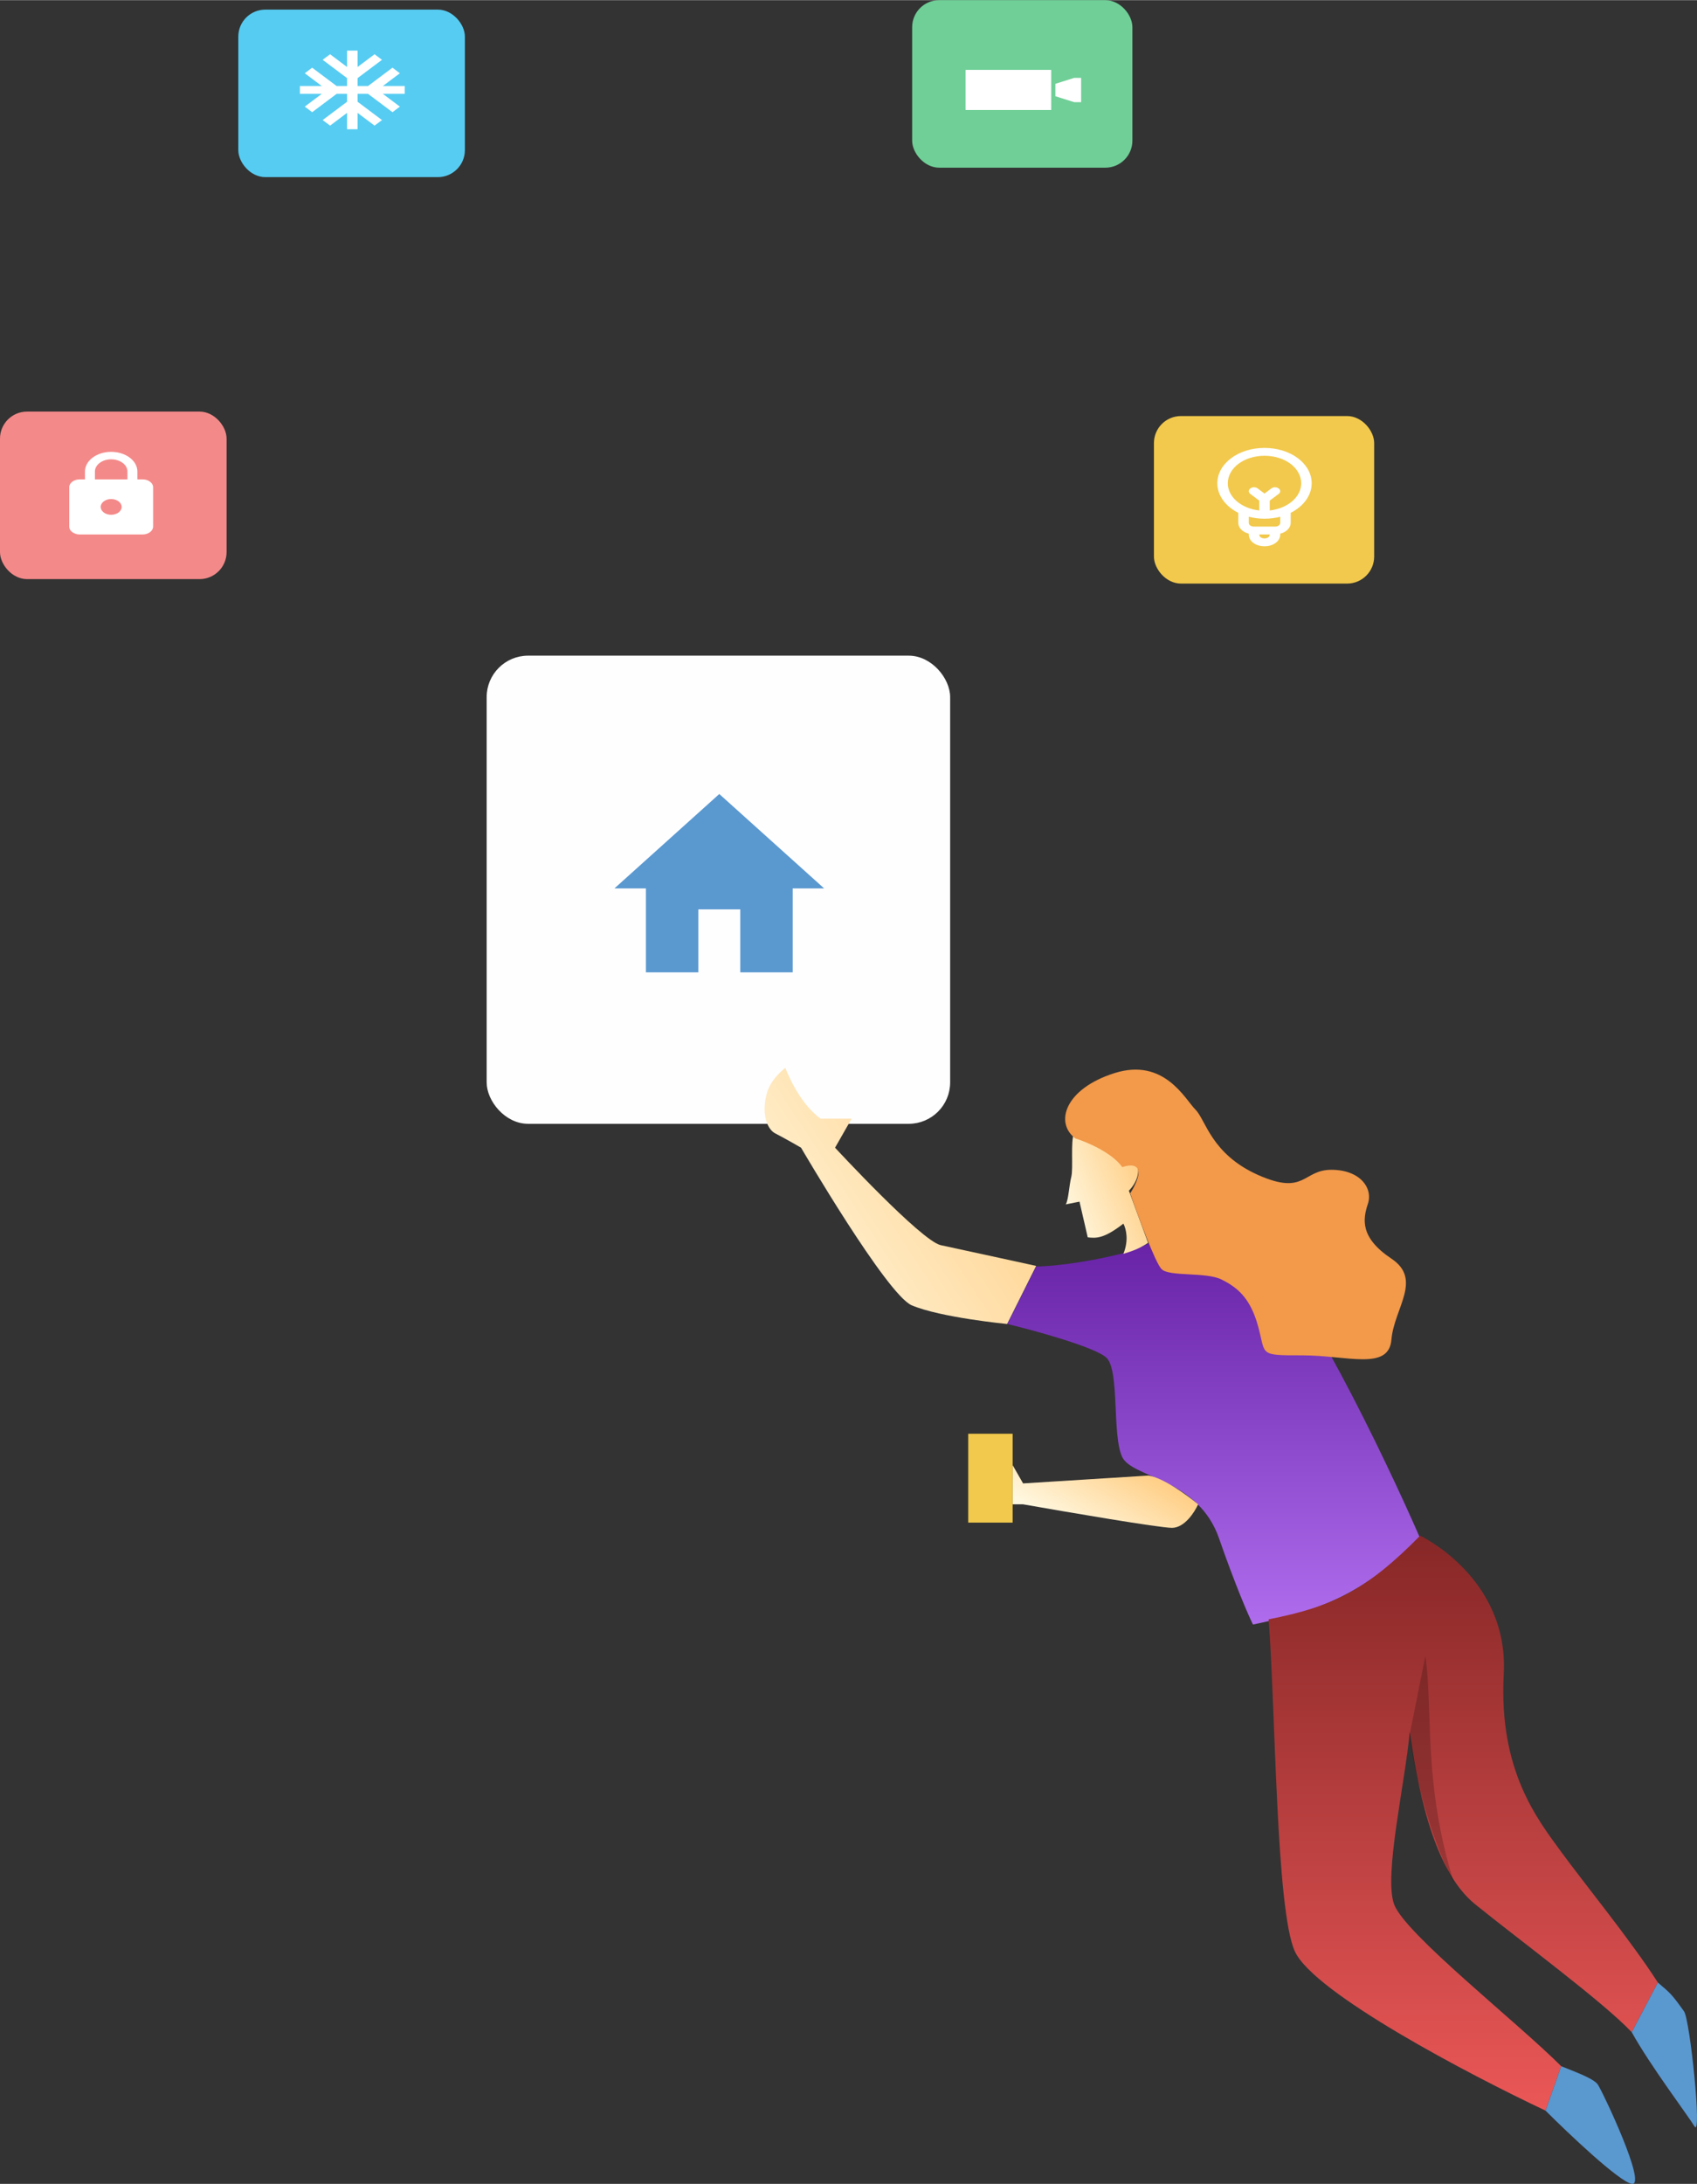 <?xml version="1.0" encoding="UTF-8"?>
<!DOCTYPE svg PUBLIC "-//W3C//DTD SVG 1.1//EN" "http://www.w3.org/Graphics/SVG/1.1/DTD/svg11.dtd">
<!-- Creator: CorelDRAW -->
<svg xmlns="http://www.w3.org/2000/svg" xml:space="preserve" width="1016px" height="1307px" style="shape-rendering:geometricPrecision; text-rendering:geometricPrecision; image-rendering:optimizeQuality; fill-rule:evenodd; clip-rule:evenodd"
viewBox="0 0 1015.35 1305.98"
 xmlns:xlink="http://www.w3.org/1999/xlink">
 <rect x="0" y="0" width="1015.35" height="1305.98" fill="#333333" stroke="none"/>
 <defs>
  <style type="text/css">
   <![CDATA[
    .str0 {stroke:#FEFEFE;stroke-width:2.36}
    .str2 {stroke:#56CCF2;stroke-width:2.36}
    .str3 {stroke:#6FCF97;stroke-width:2.36}
    .str4 {stroke:#F2C94C;stroke-width:2.36}
    .str1 {stroke:#F48989;stroke-width:2.36}
    .fil8 {fill:none}
    .fil0 {fill:#FEFEFE}
    .fil2 {fill:#56CCF2}
    .fil5 {fill:#5A98D0}
    .fil3 {fill:#6FCF97}
    .fil13 {fill:#F2994A}
    .fil4 {fill:#F2C94C}
    .fil1 {fill:#F48989}
    .fil6 {fill:white}
    .fil7 {fill:black;fill-opacity:0}
    .fil15 {fill:black;fill-opacity:0.2}
    .fil10 {fill:url(#id2)}
    .fil11 {fill:url(#id3)}
    .fil9 {fill:url(#id4)}
    .fil12 {fill:url(#id5)}
    .fil14 {fill:url(#id6)}
   ]]>
  </style>
   <clipPath id="id0">
    <path d="M28.881 324.248l75.279 0 0 -56.463 -75.279 0 0 56.463 0 0z"/>
   </clipPath>
   <clipPath id="id1">
    <path d="M28.881 324.248l75.279 0 0 -56.463 -75.279 0 0 56.463 0 0z"/>
   </clipPath>
  <linearGradient id="id2" gradientUnits="userSpaceOnUse" x1="726.235" y1="713.576" x2="726.235" y2="971.468">
   <stop offset="0" style="stop-color:#5E199D"/>
   <stop offset="1" style="stop-color:#AF6CED"/>
  </linearGradient>
  <linearGradient id="id3" gradientUnits="userSpaceOnUse" x1="875.501" y1="918.326" x2="875.501" y2="1262.18">
   <stop offset="0" style="stop-color:#872727"/>
   <stop offset="1" style="stop-color:#EB5757"/>
  </linearGradient>
  <linearGradient id="id4" gradientUnits="userSpaceOnUse" x1="622.932" y1="659.309" x2="452.223" y2="770.972">
   <stop offset="0" style="stop-color:#FFCC80"/>
   <stop offset="1" style="stop-color:#FFF8E1"/>
  </linearGradient>
  <linearGradient id="id5" gradientUnits="userSpaceOnUse" xlink:href="#id4" x1="688.491" y1="703.528" x2="636.124" y2="723.723">
  </linearGradient>
  <linearGradient id="id6" gradientUnits="userSpaceOnUse" xlink:href="#id4" x1="675.377" y1="870.517" x2="647.363" y2="919.247">
  </linearGradient>
 </defs>
 <g id="Layer_x0020_1">
  <rect class="fil0 str0" x="292.357" y="393.213" width="274.958" height="277.612" rx="23.601" ry="23.601"/>
  <rect class="fil1 str1" x="1.18" y="247.243" width="133.212" height="97.828" rx="14.986" ry="14.986"/>
  <rect class="fil2 str2" x="143.759" y="6.835" width="133.212" height="97.828" rx="14.986" ry="14.986"/>
  <rect class="fil3 str3" x="546.943" y="1.18" width="129.411" height="97.828" rx="14.986" ry="14.986"/>
  <rect class="fil4 str4" x="691.603" y="249.913" width="129.411" height="97.828" rx="14.986" ry="14.986"/>
 </g>
 <g id="Layer_x0020_1_0">
  <polygon class="fil5" points="417.821,581.411 417.821,543.77 442.916,543.77 442.916,581.411 474.281,581.411 474.281,531.223 493.1,531.223 430.368,474.766 367.637,531.223 386.456,531.223 386.456,581.411 "/>
  <polygon class="fil6" points="242.172,51.342 229.091,51.342 239.254,43.72 234.83,40.379 220.213,51.342 213.94,51.342 213.94,46.638 228.557,35.675 224.103,32.356 213.94,39.978 213.94,30.167 207.667,30.167 207.667,39.978 197.504,32.356 193.05,35.675 207.667,46.638 207.667,51.342 201.394,51.342 186.777,40.379 182.356,43.72 192.517,51.342 179.439,51.342 179.439,56.049 192.517,56.049 182.356,63.671 186.777,67.011 201.394,56.049 207.667,56.049 207.667,60.754 193.05,71.716 197.504,75.034 207.667,67.409 207.667,77.223 213.94,77.223 213.94,67.409 224.103,75.034 228.557,71.716 213.94,60.754 213.94,56.049 220.213,56.049 234.83,67.011 239.254,63.671 229.091,56.049 242.172,56.049 "/>
  <path class="fil6" d="M784.808 288.958c0,-11.766 -12.546,-21.173 -28.227,-21.173 -15.685,0 -28.231,9.408 -28.231,21.173 0,7.29 5.017,13.88 12.546,17.645l0 5.882c0,3.057 2.509,5.643 6.273,6.587l0 0.472c0,3.997 4.078,7.058 9.412,7.058 5.33,0 9.408,-3.061 9.408,-7.058l0 -0.472c3.764,-0.943 6.273,-3.529 6.273,-6.587l0 -5.882c7.53,-3.764 12.546,-10.355 12.546,-17.645zm-50.187 0c0,-9.176 9.725,-16.47 21.958,-16.47 12.23,0 21.954,7.294 21.954,16.47 0,8.233 -8.155,15.058 -18.82,16.234l0 -5.886 5.33 -3.997c1.256,-0.943 1.256,-2.354 0,-3.293 -1.252,-0.943 -3.135,-0.943 -4.391,0l-4.075 3.057 -4.082 -3.057c-1.252,-0.943 -3.135,-0.943 -4.391,0 -1.252,0.939 -1.252,2.351 0,3.293l5.334 3.997 0 5.886c-10.664,-1.175 -18.82,-8.001 -18.82,-16.234l0.002 0zm21.958 32.936c-1.886,0 -3.139,-0.939 -3.139,-2.351l6.273 0c0,1.411 -1.256,2.351 -3.135,2.351l0.001 0zm9.408 -9.408c0,1.411 -1.256,2.351 -3.139,2.351l-12.546 0c-1.882,0 -3.135,-0.939 -3.135,-2.351l0 -3.529c2.821,0.703 5.96,1.175 9.412,1.175 3.448,0 6.587,-0.472 9.408,-1.175l0 3.529z"/>
  <g style="clip-path:url(#id0)">
   <polygon class="fil7" points="28.881,267.784 104.16,267.784 104.16,324.248 28.881,324.248 "/>
  </g>
  <g style="clip-path:url(#id1)">
   <g id="_383534832">
    <path id="_4123932001" class="fil6" d="M85.337 286.605l-3.135 0 0 -4.704c0,-6.494 -7.025,-11.766 -15.685,-11.766 -8.657,0 -15.681,5.271 -15.681,11.766l0 4.704 -3.139 0c-3.448,0 -6.273,2.118 -6.273,4.704l0 23.527c0,2.59 2.825,4.707 6.273,4.707l37.639 0c3.452,0 6.277,-2.118 6.277,-4.707l0 -23.527c0,-2.585 -2.825,-4.704 -6.277,-4.704l0.001 0zm-18.82 21.177c-3.448,0 -6.273,-2.118 -6.273,-4.707 0,-2.59 2.825,-4.707 6.273,-4.707 3.452,0 6.277,2.118 6.277,4.707 0,2.59 -2.825,4.707 -6.277,4.707zm9.726 -21.177l-19.446 0 0 -4.704c0,-4.023 4.361,-7.294 9.721,-7.294 5.367,0 9.725,3.271 9.725,7.294l0 4.704z"/>
   </g>
  </g>
  <polygon class="fil8" points="28.881,324.248 104.16,324.248 104.16,267.784 28.881,267.784 28.881,324.248 "/>
  <polyline class="fil8" points="28.881,324.248 104.161,324.248 104.161,267.784 28.881,267.784 28.881,324.248 "/>
  <polygon class="fil6" points="628.95,41.687 577.727,41.687 577.727,65.7 628.95,65.7 "/>
  <polygon class="fil6" points="642.761,46.468 631.453,50.03 631.453,57.46 642.761,61.026 646.86,61.026 646.86,46.468 "/>
 </g>
 <g id="Layer_x0020_1_0_1">
  <path class="fil9" d="M458.694 654.184c-3.492,13.641 1.238,21.505 4.958,23.442 7.386,3.846 15.629,8.66 15.629,8.66 0,0 51.357,87.976 66.243,94.276 17.369,7.346 57.064,11.165 57.064,11.165l17.365 -34.733c0,0 -39.695,-8.686 -57.06,-12.407 -11.704,-2.509 -63.266,-58.3 -63.266,-58.3l9.928 -17.369 -18.61 0c-13.645,-9.924 -21.038,-30.364 -21.038,-30.364 0,0 -8.834,6.314 -11.213,15.629l-0.001 0z"/>
  <path class="fil10" d="M662.152 812.043c-6.251,-6.251 -42.2,-16.149 -59.392,-20.319l17.192 -34.387c6.771,0 26.571,-1.562 51.579,-7.813 31.259,-7.816 42.2,-35.948 78.148,-6.251 28.762,23.756 78.671,127.642 100.033,176.616 -33.595,32.022 -55.903,42.417 -100.033,51.579 -2.604,-5.209 -10.315,-22.82 -20.319,-51.579 -12.502,-35.948 -51.579,-35.948 -57.83,-48.451 -6.251,-12.506 -1.562,-51.579 -9.379,-59.395l0 0z"/>
  <path class="fil11" d="M774.691 1166.84c-11.257,-25.008 -11.464,-143.798 -15.633,-198.5 38.118,-7.492 58.25,-17.143 90.654,-50.017 0,0 53.144,25.008 50.017,82.841 -3.127,57.83 20.381,87.026 34.387,106.28 12.502,17.195 42.2,53.663 57.83,78.152l-15.629 29.694c-17.192,-18.234 -67.521,-55.328 -93.778,-76.586 -26.26,-21.255 -34.91,-74.502 -39.077,-103.157 -2.608,30.217 -15.629,85.652 -9.379,103.157 6.251,17.505 73.463,70.335 100.033,96.905l-9.379 26.571c-45.327,-21.357 -138.792,-70.332 -150.045,-95.34l0 0 -0.001 0z"/>
  <path class="fil12" d="M640.961 703.772c1.316,-5.253 -0.545,-20.799 1.639,-26.273 15.768,2.627 24.634,13.686 27.917,18.065 3.284,-0.549 7.996,-2.072 9.852,1.639 1.644,3.284 0,9.852 -4.923,14.781l11.492 31.201c-5.447,3.54 -8.762,4.725 -14.776,6.568 3.284,-8.212 1.64,-14.781 0,-18.065 -11.824,9.196 -16.42,8.758 -21.348,8.213l-4.929 -21.348 -8.208 1.639c1.64,-2.734 1.968,-11.163 3.284,-16.42l0 0z"/>
  <path class="fil13" d="M671.526 697.944c-6.251,-8.752 -21.357,-15.11 -28.132,-17.192 -12.502,-9.379 -6.251,-29.698 23.446,-39.077 29.694,-9.379 42.2,15.629 48.451,21.881 6.251,6.251 9.379,26.571 37.511,39.077 28.135,12.502 26.574,-3.127 43.765,-3.127 17.192,0 25.008,10.94 21.881,20.319 -3.124,9.379 -4.689,20.319 14.068,32.825 18.756,12.502 1.562,29.694 0,48.451 -1.562,18.756 -26.571,9.379 -53.14,9.379 -26.574,0 -21.885,0 -26.574,-17.192 -4.689,-17.195 -12.502,-23.446 -21.881,-28.135 -9.379,-4.689 -31.259,-1.562 -35.948,-6.251 -3.75,-3.754 -14.068,-31.783 -18.756,-45.327 2.085,-3.127 5.941,-10.315 4.689,-14.068 -1.248,-3.75 -6.775,-2.604 -9.379,-1.562l0 0z"/>
  <path class="fil14" d="M612.134 887.067l75.025 -4.689c8.752,1.248 23.446,11.983 29.698,17.192 -2.085,4.689 -8.13,14.068 -15.629,14.068 -7.504,0 -62.519,-9.379 -89.092,-14.068l-6.251 0 0 -23.442 6.251 10.94 0 0 -0.001 0z"/>
  <polygon class="fil4" points="605.882,910.513 605.882,857.369 579.313,857.369 579.313,910.513 "/>
  <path class="fil5" d="M976.313 1305.95c-7.504,-1.248 -38.033,-30.221 -51.579,-43.761l9.379 -26.574c6.251,2.604 19.38,7.19 21.881,10.94 3.127,4.689 29.698,60.957 20.319,59.395z"/>
  <path class="fil5" d="M1013.83 1271.56c-3.754,-6.251 -26.574,-36.472 -37.514,-56.267l15.629 -29.698c7.294,6.251 7.816,6.251 15.629,17.195 3.636,5.084 10.944,76.586 6.255,68.77z"/>
  <path class="fil15" d="M852.837 990.222l-9.379 46.893c1.562,17.192 10.94,59.392 26.571,89.088 -18.753,-59.395 -12.502,-103.679 -17.192,-135.981l0 0z"/>
 </g>
</svg>
